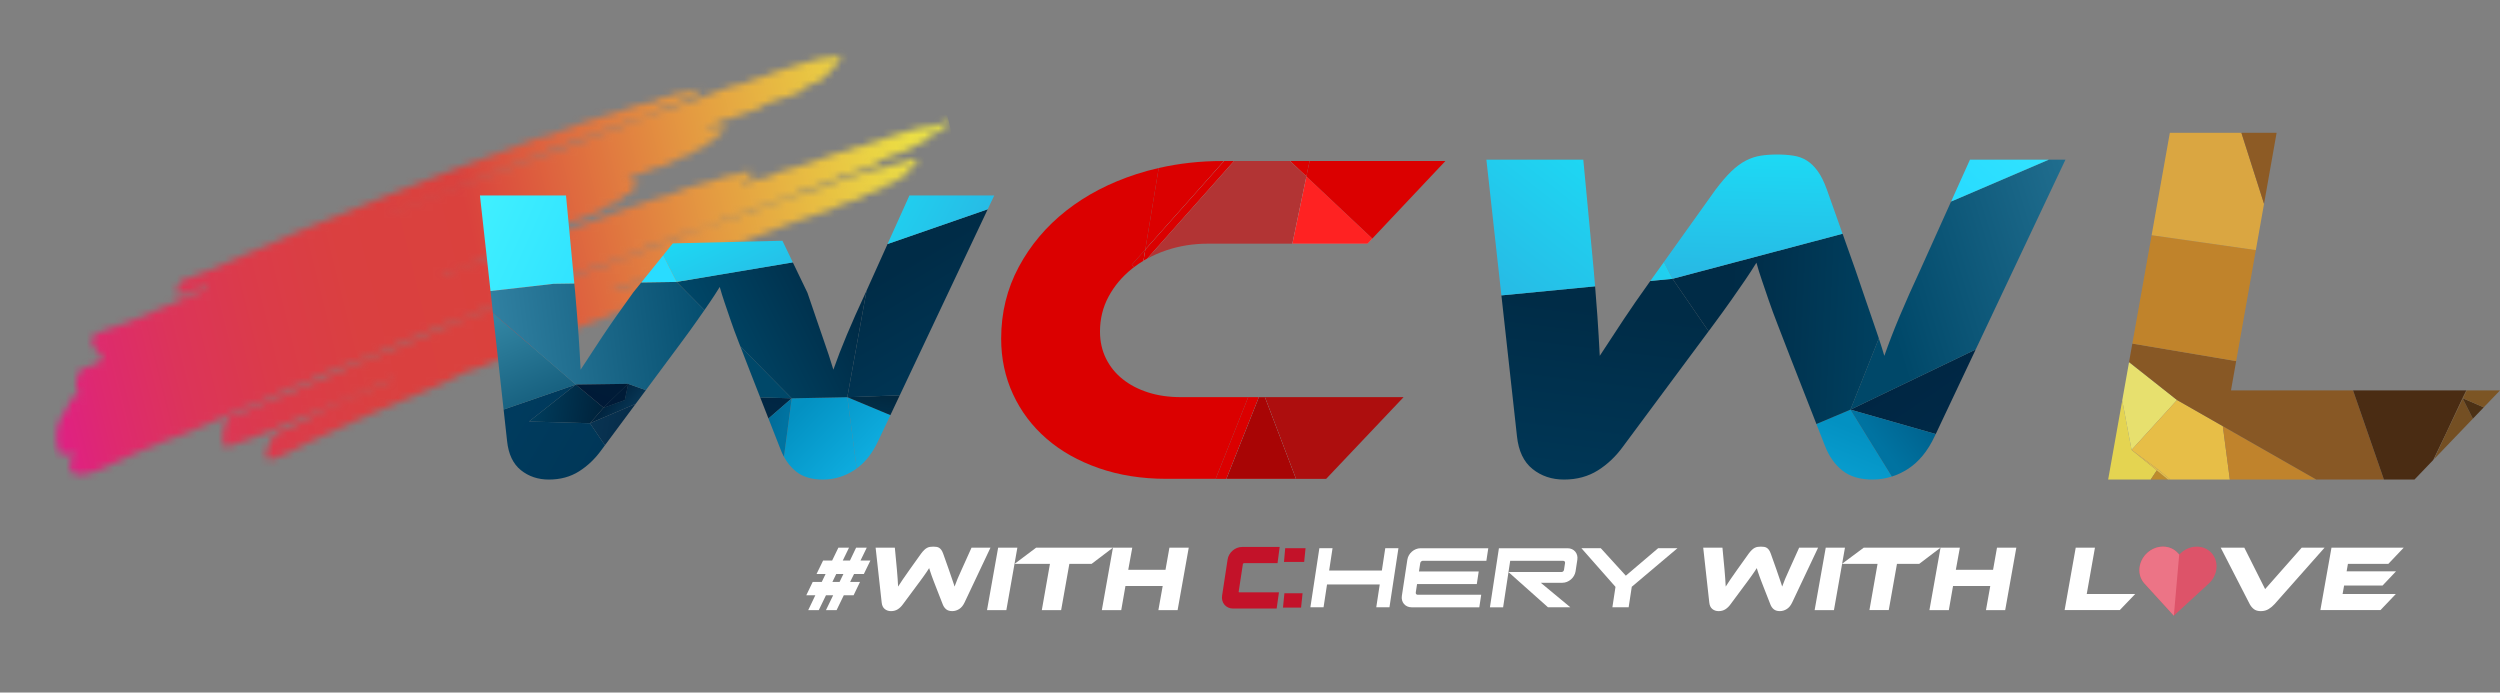 <svg width="361" height="100" viewBox="0 0 361 100" fill="none" xmlns="http://www.w3.org/2000/svg">
<rect x="0" y="0" width="361" height="100" fill="#808080" stroke="none"/>
<mask id="mask0_472_2612" style="mask-type:alpha" maskUnits="userSpaceOnUse" x="8" y="7" width="130" height="62">
<path d="M29.794 41.339C28.456 41.705 26.92 42.779 25.587 42.522C25.554 42.392 25.522 42.26 25.489 42.13C25.055 41.635 26.299 41.126 25.987 40.623C29.512 39.457 32.395 38.132 35.407 36.762C38.008 35.578 40.793 34.69 43.14 33.411C45.054 32.644 46.968 31.876 48.883 31.11C53.944 28.957 58.995 27.072 64.467 24.887C68.013 23.471 70.886 22.51 74.5 21.151C75.755 20.678 77.995 19.654 78.925 19.682C81.182 18.802 82.437 18.438 84.769 17.491C86.254 17.046 87.742 16.599 89.227 16.154C90.948 15.491 93.641 14.656 94.927 14.553C94.979 14.072 96.181 14 96.603 13.998C96.547 13.966 96.489 13.933 96.433 13.903C97.044 13.731 98.328 13.277 98.69 13.342C98.402 13.445 98.112 13.547 97.823 13.65C98.344 13.506 98.865 13.36 99.384 13.216L99.39 13.224C99.48 13.349 99.48 13.35 99.817 13.201C100.359 13.167 100.842 12.982 101.106 12.835C101.14 12.873 101.172 12.911 101.206 12.949C100.942 13.093 101.19 12.962 101.113 13.156C100.911 13.221 100.709 13.288 100.509 13.353C100.691 13.411 100.696 13.373 100.837 13.502C99.972 13.917 99.106 14.332 98.243 14.746C97.576 15.083 96.669 15.116 96.087 15.42C95.087 15.943 93.89 16.432 92.704 16.998C92.097 17.18 91.487 17.362 90.88 17.544C87.19 19.007 83.12 20.212 79.434 21.724C72.117 24.723 63.847 27.748 56.428 30.803L56.439 30.846C59.198 29.839 62.319 28.591 64.966 27.483C67.485 26.43 69.893 25.718 72.124 24.738C74.14 23.991 76.157 23.243 78.174 22.497C78.597 22.245 78.936 22.295 79.452 22.088C81.034 21.452 83.282 20.64 84.771 20.121C84.726 20.042 84.677 20.123 84.749 20.035L89.816 18.223C93.277 16.774 96.7 15.592 100.749 14.31C102.605 13.721 105.608 12.169 107.308 12.082C108.325 11.68 109.468 11.123 110.378 10.997C110.727 10.849 111.079 10.7 111.429 10.552C112.386 10.18 118.949 8.154 119.773 8.203C119.715 8.264 119.657 8.324 119.6 8.385C119.717 8.371 119.834 8.358 119.953 8.344C120.018 8.248 120.016 8.207 120.115 8.118C120.205 8.19 120.256 8.109 120.501 8.207C120.459 8.232 120.416 8.259 120.375 8.284C120.488 8.255 120.602 8.228 120.717 8.199L120.706 8.156C120.548 8.113 120.658 8.167 120.537 8.061C120.56 8.055 120.582 8.05 120.605 8.044C120.885 8.057 120.937 8.032 121.299 7.918C121.269 7.987 121.236 8.057 121.206 8.126C121.487 8.082 121.409 8.073 121.57 8.127C121.325 8.194 121.46 8.145 121.386 8.264C121.503 8.25 121.62 8.237 121.739 8.223C121.723 8.257 121.709 8.291 121.692 8.327C121.339 8.461 120.984 8.596 120.631 8.729L120.701 8.742C120.855 8.77 121.009 8.799 121.162 8.828C121.117 8.839 121.07 8.852 121.025 8.863C120.805 8.955 120.805 8.942 120.604 8.92L120.658 9.137C120.802 9.131 120.946 9.126 121.09 9.122C120.71 9.252 120.358 9.49 120.083 9.741C120.357 9.672 120.629 9.605 120.903 9.537C120.887 9.571 120.872 9.605 120.856 9.641C119.839 9.919 119.495 11.157 118.262 11.761C117.651 12.06 115.876 12.617 115.647 12.918C115.861 12.835 116.099 12.81 116.351 12.835L116.236 12.956C115.908 13.055 113.907 13.937 113.94 13.942C113.608 14.114 112.844 14.146 112.299 14.35L112.31 14.393C112.472 14.368 112.636 14.342 112.799 14.317C111.708 14.582 110.277 15.101 109.877 15.411C109.749 15.565 109.808 15.424 109.851 15.602C108.09 16.208 106.329 16.816 104.568 17.421L104.525 17.248L103.589 17.573L103.611 17.659C103.838 17.603 104.067 17.546 104.294 17.49C104.278 17.524 104.264 17.558 104.247 17.594C103.831 17.756 102.05 18.23 101.736 18.587C101.969 18.503 101.933 18.523 102.158 18.53C102.104 18.605 102.05 18.679 101.996 18.755C102.319 18.643 102.627 18.584 102.841 18.36L102.831 18.317C102.416 18.425 102.6 18.499 102.409 18.375C102.519 18.331 102.629 18.29 102.74 18.247C102.789 18.25 102.84 18.254 102.888 18.256C102.913 18.357 102.939 18.458 102.964 18.56C103.247 18.411 103.454 18.485 103.842 18.295C103.651 18.294 103.409 18.349 103.263 18.301C103.519 18.267 104.031 18.162 104.484 17.951C104.35 18.186 104.557 18.104 104.332 18.22C104.186 18.386 103.869 18.488 103.714 18.651C104.229 18.501 104.482 18.393 104.75 18.44L104.761 18.483C104.509 18.577 104.442 18.611 104.314 18.732C104.648 18.618 104.494 18.596 104.725 18.629C104.684 18.654 104.64 18.681 104.599 18.706C104.574 18.865 104.325 18.946 104.127 19.146C104.314 19.139 104.361 19.069 104.285 19.198C103.899 19.326 103.279 19.71 103.025 19.972C103.227 19.907 103.429 19.84 103.629 19.775C103.025 20.477 101.852 20.646 101.394 21.298C101.508 21.27 101.621 21.243 101.736 21.214L101.747 21.257C100.453 21.596 100.332 21.81 99.746 22.261C99.46 22.481 99.06 22.402 98.732 22.558L98.753 22.645C98.557 22.631 98.667 22.567 98.548 22.695C97.686 22.899 97.787 23.083 97.129 23.416C96.287 23.844 95.57 23.97 94.743 24.332C94.683 24.285 94.622 24.238 94.562 24.192C93.4 25.012 91.197 25.298 90.438 26C90.644 25.949 90.849 25.897 91.053 25.846C91.074 25.933 91.096 26.019 91.118 26.108C91.276 26.068 91.437 26.028 91.597 25.989C91.552 26 91.505 26.012 91.46 26.023C91.269 26.131 91.078 26.241 90.889 26.349C91.312 26.187 91.695 25.947 92.062 26.104L91.138 26.472L91.148 26.515C91.552 26.383 91.954 26.254 92.358 26.122C92.342 26.156 92.327 26.191 92.311 26.227C92.226 26.279 92.143 26.329 92.059 26.382C92.289 26.41 92.206 26.317 92.228 26.477C91.832 26.638 91.437 26.796 91.04 26.957C91.152 27.097 91.127 27.07 91.3 27.122L91.312 27.116C91.572 26.99 91.622 26.966 91.799 27.09C91.848 27.094 91.898 27.097 91.947 27.099L91.412 27.277C91.406 27.568 91.19 27.665 91.12 27.858C90.476 28.094 89.834 28.33 89.191 28.568C89.312 28.568 89.432 28.57 89.555 28.57C89.782 28.644 89.977 28.541 90.213 28.591C90.197 28.626 90.182 28.66 90.166 28.696C89.535 28.853 89.814 28.797 89.537 29.084C89.494 29.129 88.055 29.54 87.792 29.655C87.538 29.767 86.981 30.336 86.691 30.482C85.413 30.983 84.133 31.486 82.855 31.989L82.356 32.022C81.202 32.755 78.34 33.972 76.371 34.522C76.405 34.468 76.441 34.412 76.476 34.358C76.391 34.41 76.308 34.461 76.223 34.513C76.258 34.551 76.29 34.589 76.324 34.626C74.756 35.075 73.018 35.921 71.849 36.476C69.43 37.624 66.378 38.738 63.798 39.72C63.878 39.747 63.957 39.773 64.036 39.8C64.139 39.695 67.865 38.103 69.129 37.797C70.426 37.482 71.915 36.73 73.307 36.205C73.799 36.022 75.246 35.566 75.506 35.706C76.142 35.099 77.119 34.818 78.359 34.628C78.376 34.594 78.39 34.56 78.406 34.524C78.35 34.491 78.293 34.459 78.237 34.428C79.241 34.087 80.245 33.745 81.249 33.403L81.133 33.523C82.085 33.062 88.039 31.214 88.335 30.951C88.286 30.947 88.235 30.944 88.187 30.942C90.337 30.08 93.063 29.374 95.409 28.456C96.035 28.211 96.361 28.291 96.778 28.117C98.05 27.586 99.972 26.726 101.524 26.477C103.224 26.207 104.824 25.185 106.573 25.177C106.94 25.015 108.099 24.595 108.534 24.599C108.518 24.633 108.503 24.667 108.487 24.703C108.395 24.727 108.305 24.748 108.213 24.772C108.218 24.893 108.226 25.015 108.231 25.136C108.743 25.014 108.491 25.161 108.856 25.026C108.737 25.154 108.7 25.151 108.399 25.232C108.429 25.255 108.458 25.278 108.489 25.302C108.716 25.246 108.945 25.188 109.172 25.132L109.183 25.176C109.166 25.21 109.152 25.244 109.136 25.28C108.777 25.313 108.456 25.329 108.11 25.534C108.224 25.506 108.337 25.479 108.453 25.45C108.402 25.54 108.352 25.628 108.301 25.718C108.188 25.747 108.074 25.774 107.959 25.803L107.926 25.673C107.838 25.711 107.752 25.747 107.663 25.785C107.728 25.931 107.721 25.868 107.649 26.019C107.766 26.005 107.883 25.992 108.002 25.978C107.957 25.989 107.91 26.001 107.865 26.012C107.694 26.1 107.523 26.189 107.351 26.279C107.384 26.367 107.389 26.286 107.304 26.383C107.158 26.326 107.295 26.353 107.077 26.347C107.148 26.438 107.22 26.528 107.29 26.618C108.042 26.187 109.999 25.715 111.086 25.536C111.093 25.349 112.453 24.828 112.845 24.73L112.852 24.729C113.618 24.508 114.383 24.286 115.149 24.067C116.058 23.979 121.665 21.639 122.278 21.789C122.154 21.866 122.154 21.816 122.231 21.893C122.255 21.888 122.276 21.883 122.3 21.877C122.63 21.266 124.09 21.291 125.049 20.963C125.258 20.833 125.469 20.705 125.678 20.576L126.177 20.543C126.377 20.347 130.215 19.235 130.671 19.058C131.797 18.623 132.985 18.614 133.863 18.173C133.739 18.297 133.405 18.371 133.212 18.472L133.223 18.515C134.373 18.234 133.879 18.414 134.943 18.135C134.788 18.319 134.698 18.238 134.849 18.342C135.282 18.128 136.926 17.371 137.551 17.533C137.072 17.654 136.927 17.755 136.774 17.91C136.805 17.933 136.834 17.956 136.864 17.98C137.234 17.888 137.138 17.845 137.364 17.948C137.012 17.971 136.538 18.052 136.522 18.065C136.495 18.252 136.48 18.099 136.291 18.306C136.412 18.404 136.338 18.308 136.392 18.42C135.873 18.485 135.345 18.631 134.9 18.836L134.91 18.879C135.404 18.77 135.561 18.746 135.925 18.582C135.985 18.629 136.046 18.676 136.105 18.723C136.149 18.611 136.385 18.452 136.698 18.483C136.682 18.517 136.668 18.551 136.652 18.587C135.97 18.865 135.289 19.141 134.607 19.418C134.265 19.622 134.045 19.947 133.29 20.253L133.301 20.296L134.269 20.102L134.279 20.145C133.731 20.28 131.673 21.215 131.343 21.473C131.419 21.486 131.495 21.497 131.57 21.509C129.712 21.978 127.632 23.022 126.604 23.434C126.851 23.483 126.835 23.447 126.921 23.541C125.589 24.026 124.259 24.509 122.927 24.994C123.026 25.001 123.124 25.006 123.223 25.014C121.802 25.358 121.467 25.351 120.499 25.736L120.51 25.78C120.741 25.738 120.973 25.695 121.204 25.653C121.159 25.664 121.112 25.677 121.067 25.688C119.299 26.717 116.119 27.077 114.172 28.323C114.172 28.323 110.919 29.323 111.571 29.246C111.151 29.457 110.888 29.204 110.545 29.5C110.686 29.48 110.827 29.46 110.967 29.442C110.922 29.453 110.875 29.466 110.83 29.477C110.241 29.823 109.386 29.906 108.801 30.073C108.157 30.257 107.941 30.564 107.508 30.717C106.962 30.852 106.414 30.989 105.868 31.124L105.879 31.167C106.032 31.158 106.059 31.142 105.969 31.238C105.024 31.423 103.611 32.042 102.784 32.444C102.009 32.82 100.226 33.276 99.371 33.613C98.865 33.813 97.549 34.196 97.468 34.133C97.318 34.282 97.243 34.479 96.839 34.52C96.632 34.54 96.772 34.45 96.633 34.571C96.682 34.574 96.733 34.578 96.781 34.58C95.02 35.003 93.272 35.758 91.862 36.4C89.121 37.648 85.993 38.417 83.259 39.459C81.081 40.29 78.65 41.458 76.465 42.208L76.487 42.294C78.945 41.672 81.867 40.382 84.317 39.335C85.191 39.055 86.065 38.778 86.939 38.498C90.17 37.244 93.52 36.036 96.814 34.709C101.776 32.71 105.933 31.551 110.542 29.778C112.808 28.905 114.87 28.404 116.155 27.831C116.514 27.67 118.992 26.924 119.142 26.996C119.915 26.293 124.645 25.049 125.943 24.57C127.277 24.076 127.868 24.399 128.598 23.863C128.526 23.865 128.454 23.869 128.382 23.871C129.054 23.624 129.009 23.797 129.692 23.591C129.681 23.766 129.569 23.701 129.883 23.775C129.906 23.77 129.928 23.764 129.952 23.759C129.914 23.707 129.878 23.654 129.84 23.602C130.283 23.485 130.182 23.471 130.638 23.312C130.658 23.49 130.527 23.357 130.682 23.485L130.797 23.364C130.851 23.236 130.743 23.332 130.912 23.243C131.26 23.386 131.668 23.07 131.653 23.013C131.996 22.962 132.154 23.031 132.585 22.966C132.515 23.137 132.663 23.097 132.571 23.2L132.035 23.379C132.122 23.434 132.208 23.488 132.295 23.544C132.019 23.716 132.158 23.669 132.075 23.829C132.17 23.82 132.264 23.813 132.36 23.804C132.318 23.829 132.275 23.856 132.234 23.881C131.846 23.977 131.458 24.074 131.071 24.17C131.235 24.231 131.186 24.228 131.446 24.215C131.462 24.181 131.476 24.146 131.493 24.11C131.491 24.202 131.491 24.296 131.489 24.388C131.787 24.323 131.823 24.318 131.988 24.355C131.585 24.483 131.408 24.518 131.132 24.707C131.269 24.734 131.235 24.673 131.222 24.777C131.058 24.895 130.894 25.014 130.728 25.131C130.983 25.082 131.237 25.035 131.491 24.986C130.375 25.271 129.827 25.846 129.133 26.309C128.409 26.794 127.727 26.616 127.204 27.02C127.186 27.038 127.169 27.056 127.151 27.076L127.147 27.081C127.5 27.005 127.376 27.03 127.668 27.135C127.603 27.166 127.538 27.198 127.473 27.229C127.287 27.241 125.36 27.973 124.94 28.136C124.852 28.458 124.571 28.588 123.832 28.642C123.846 28.813 123.922 28.676 123.807 28.833C123.244 28.858 120.742 29.788 120.202 30.097L120.212 30.14L120.759 30.005C116.252 31.486 111.319 33.213 107.052 35.023C104.871 35.948 103.811 36.043 102.065 36.861C101.378 37.108 100.691 37.356 100.005 37.604L99.999 37.606C99.82 37.556 99.855 37.525 99.613 37.518C99.519 37.952 97.778 38.41 97.201 38.624C95.568 39.23 93.809 39.893 92.041 40.643C90.615 41.249 89.589 41.261 88.446 41.952L88.457 41.995C89.822 41.847 92.999 40.551 94.081 40.092C95.631 39.614 97.183 39.136 98.733 38.659C99.552 38.34 101.852 37.464 102.645 37.456C102.557 37.494 102.47 37.53 102.382 37.568C102.963 37.423 103.542 37.28 104.123 37.136C103.776 37.223 103.532 37.315 103.371 37.46C103.847 37.341 104.253 37.222 104.624 37.242C104.655 37.265 104.684 37.289 104.714 37.312C104.556 37.435 104.62 37.41 104.383 37.44C104.364 37.459 104.347 37.477 104.329 37.497L104.325 37.501L104.336 37.545C104.765 37.422 105.194 37.301 105.625 37.179C105.659 37.217 105.691 37.255 105.725 37.292L105.736 37.336C105.578 37.375 105.417 37.415 105.257 37.455C105.194 37.319 105.251 37.379 105.03 37.419C104.894 37.75 104.604 37.797 104.375 37.995C104.534 37.956 104.694 37.916 104.855 37.876C104.813 37.902 104.77 37.929 104.729 37.954C104.085 38.19 103.443 38.426 102.8 38.664C102.8 38.857 102.935 38.702 102.706 38.871C102.74 38.909 102.773 38.947 102.807 38.985C103.058 38.922 103.308 38.861 103.559 38.797L103.57 38.841C103.117 38.956 101.071 39.818 100.806 39.989L101.306 39.956C101.289 39.991 101.275 40.025 101.259 40.061C100.878 40.185 100.498 40.312 100.118 40.436C100.266 40.537 100.258 40.512 100.309 40.62C98.89 41.009 98.342 41.548 97.189 42.087C95.498 42.877 93.448 43.098 92.374 43.744C92.576 43.767 92.471 43.735 92.612 43.823C90.386 44.402 88.735 45.267 86.984 46.004C84.486 47.055 81.734 47.853 79.302 48.973C76.445 50.289 72.678 51.547 69.356 53.057C68.705 53.265 68.056 53.472 67.405 53.679C63.766 55.703 57.917 57.858 53.081 60.004C50.189 61.322 47.298 62.64 44.409 63.957C42.837 64.781 40.852 65.899 38.992 66.409C37.433 66.207 39.322 63.285 39.713 62.587C42.337 61.627 44.138 60.55 46.137 59.516C48.363 58.362 50.281 57.634 52.136 56.781C53.016 56.378 56.648 55.056 56.958 54.57C53.243 56.145 49.501 57.769 45.957 59.377C43.655 60.421 41.168 61.178 38.785 62.357C37.752 62.867 32.687 64.585 32.656 64.57C31.584 64.038 32.38 60.994 32.952 60.208C34.715 59.748 36.252 58.948 37.781 58.317C42.857 56.221 46.276 54.831 50.905 52.706C52.778 51.846 54.564 51.356 56.26 50.592C62.632 47.722 70.057 44.859 76.414 42.312L76.404 42.269C74.769 42.731 73.197 43.778 71.657 43.91C71.737 43.937 71.816 43.962 71.895 43.989C70.298 44.463 68.377 45.249 66.872 45.973C65.895 46.323 64.916 46.675 63.939 47.024C60.511 48.569 57.107 49.8 54.014 51.195C52.3 51.969 50.126 52.7 48.455 53.36C47.377 53.786 44.688 54.851 43.886 55.417C43.525 55.521 43.163 55.628 42.803 55.732C40.818 56.61 38.835 57.486 36.85 58.364C36.337 58.537 35.823 58.712 35.311 58.885C32.483 60.28 29.359 61.407 26.47 62.741L24.198 63.535C21.149 64.808 17.553 66.246 14.775 67.674C13.592 68.282 11.197 68.869 10.586 68.345C9.493 67.539 10.463 66.142 10.546 65.264C9.899 65.509 9.367 65.805 8.78 65.749C8.048 64.467 7.803 62.196 8.713 60.509C9.31 59.404 9.879 58.836 10.297 57.533C10.667 57.364 11.036 57.196 11.406 57.026C10.606 56.167 11.011 54.379 11.59 53.384C12.688 52.962 14.369 52.491 14.915 51.866C14.391 51.172 12.713 49.414 13.322 48.665C14.009 47.819 16.686 47.3 18.656 46.464C22.398 44.874 26.142 43.282 29.884 41.692C29.851 41.57 29.822 41.454 29.794 41.339Z" fill="#D9D9D9"/>
</mask>
<g mask="url(#mask0_472_2612)">
<path fill-rule="evenodd" clip-rule="evenodd" d="M143.287 42.849L10.406 75.855L0 33.962L132.881 0.957L143.287 42.849Z" fill="url(#paint0_linear_472_2612)"/>
</g>
<path d="M307.8 64.969L306.452 57.819L304.418 69.248H310.561L311.438 67.921L307.8 64.969Z" fill="#E4D451"/>
<path d="M311.44 67.921L310.562 69.248H313.075L311.44 67.921Z" fill="#BD8C2D"/>
<path d="M314.361 57.76L307.435 52.291L306.451 57.819L307.799 64.969L314.361 57.76Z" fill="#E7E06E"/>
<path d="M314.36 57.76L307.799 64.969L311.556 67.743L313.375 69.248H321.987L320.973 61.538L314.36 57.76Z" fill="#E7BE47"/>
<path d="M311.556 67.743L307.799 64.969L311.437 67.921L311.556 67.743Z" fill="#E7BE47"/>
<path d="M313.072 69.248H313.376L311.557 67.743L311.438 67.921L313.072 69.248Z" fill="#E7BE47"/>
<path d="M321.989 69.248H334.481L320.975 61.539L321.989 69.248Z" fill="#C0832C"/>
<path d="M322.903 52.145L307.909 49.615L307.439 52.261L314.36 57.76L334.48 69.248H344.238L339.782 56.375H322.154L322.903 52.145Z" fill="#885825"/>
<path d="M314.362 57.76L307.441 52.261L307.436 52.291L314.362 57.76Z" fill="#885825"/>
<path d="M355.592 57.494L356.144 56.375H339.783L344.239 69.248H348.649L351.355 66.429L353.237 62.527L355.592 57.494Z" fill="#4A2C13"/>
<path d="M355.63 57.568L353.237 62.527L351.465 66.313L357.081 60.459L355.63 57.568Z" fill="#744F23"/>
<path d="M353.236 62.527L355.629 57.568L355.591 57.494L353.236 62.527Z" fill="#744F23"/>
<path d="M355.654 57.52L355.631 57.568L357.082 60.459L358.652 58.822L355.654 57.52Z" fill="#4C3115"/>
<path d="M355.594 57.494L355.632 57.568L355.655 57.519L355.594 57.494Z" fill="#4C3115"/>
<path d="M358.65 58.822L360.998 56.375H356.205L355.652 57.519L358.65 58.822Z" fill="#7C5524"/>
<path d="M356.207 56.375H356.146L355.594 57.494L355.655 57.519L356.207 56.375Z" fill="#7C5524"/>
<path d="M325.744 36.113L310.695 33.964L307.91 49.615L322.905 52.145L325.744 36.113Z" fill="#C0832B"/>
<path d="M326.928 29.432L323.658 19.18H313.325L310.695 33.964L325.744 36.113L326.928 29.432Z" fill="#DAA641"/>
<path d="M323.656 19.18L326.926 29.432L328.742 19.18H323.656Z" fill="#8D5B25"/>
<path d="M76.391 60.865L85.194 61.118L87.155 58.869L83.151 55.536L76.391 60.865Z" fill="url(#paint1_linear_472_2612)"/>
<path d="M90.698 55.426L90.209 57.759L87.155 58.869L85.193 61.118L91.789 58.319L93.26 56.337L90.698 55.426Z" fill="url(#paint2_linear_472_2612)"/>
<path d="M85.193 61.118L87.352 64.299L91.789 58.319L85.193 61.118Z" fill="url(#paint3_linear_472_2612)"/>
<path d="M109.773 57.384L110.966 60.434L114.325 57.516L109.773 57.384Z" fill="url(#paint4_linear_472_2612)"/>
<path d="M123.711 67.644C124.958 66.739 125.988 65.427 126.798 63.697L128.574 59.941L122.354 57.35L123.711 67.644Z" fill="url(#paint5_linear_472_2612)"/>
<path d="M114.325 57.516L113.199 65.951C113.67 66.82 114.262 67.539 114.973 68.104C115.939 68.867 117.225 69.249 118.835 69.249C120.443 69.249 121.952 68.797 123.359 67.892C123.478 67.815 123.594 67.73 123.711 67.645L122.354 57.352L114.325 57.516Z" fill="url(#paint6_linear_472_2612)"/>
<path d="M110.967 60.434L112.741 64.965C112.878 65.314 113.031 65.64 113.199 65.951L114.325 57.516L110.967 60.434Z" fill="url(#paint7_linear_472_2612)"/>
<path d="M101.722 44.773C101.989 44.387 102.245 44.017 102.483 43.669C103.005 42.905 103.489 42.16 103.931 41.436C104.131 42.16 104.362 42.905 104.624 43.669C104.885 44.434 105.176 45.288 105.499 46.233C105.82 47.179 106.212 48.245 106.676 49.431C106.748 49.619 106.825 49.817 106.903 50.014L114.322 57.518L122.351 57.353L125.128 41.967L124.986 42.281C123.939 44.535 123.044 46.545 122.3 48.314C121.555 50.084 120.902 51.773 120.339 53.381C120.136 52.697 119.916 51.994 119.674 51.27C119.433 50.546 119.162 49.752 118.861 48.888C118.559 48.023 118.227 47.058 117.864 45.991C117.502 44.927 117.079 43.689 116.598 42.281L114.483 37.887L97.701 40.709L101.722 44.773Z" fill="url(#paint8_linear_472_2612)"/>
<path d="M114.487 37.887L112.982 34.763L97.154 35.145L95.769 36.86L97.704 40.709L114.487 37.887Z" fill="url(#paint9_linear_472_2612)"/>
<path d="M128.574 59.943L129.924 57.086L122.354 57.352L128.574 59.943Z" fill="url(#paint10_linear_472_2612)"/>
<path d="M125.131 41.965L122.354 57.352L129.924 57.086L142.627 30.219L128.161 35.239L125.131 41.965Z" fill="url(#paint11_linear_472_2612)"/>
<path d="M76.391 60.865L83.153 55.534L72.721 59.136L73.224 63.697C73.424 65.588 74.089 66.985 75.215 67.891C76.341 68.795 77.689 69.248 79.257 69.248C80.906 69.248 82.354 68.856 83.601 68.071C84.848 67.286 85.933 66.252 86.858 64.964L87.351 64.3L85.193 61.118L76.391 60.865Z" fill="url(#paint12_linear_472_2612)"/>
<path d="M85.193 61.118L87.352 64.299L85.193 61.118Z" fill="url(#paint13_linear_472_2612)"/>
<path d="M85.193 61.118L87.352 64.299L85.193 61.118Z" fill="url(#paint14_linear_472_2612)"/>
<path d="M71.18 45.21L72.721 59.136L83.152 55.536L71.18 45.21Z" fill="url(#paint15_linear_472_2612)"/>
<path d="M83.152 55.536L90.699 55.428L93.262 56.337L95.366 53.502C96.532 51.934 97.548 50.566 98.412 49.4C99.277 48.234 100.042 47.179 100.704 46.233C101.065 45.719 101.402 45.235 101.722 44.775L97.703 40.711L92.598 40.788L91.443 42.22C89.551 44.834 88.034 47.007 86.888 48.736C85.742 50.467 84.726 52.015 83.841 53.381C83.76 51.732 83.661 50.043 83.54 48.314C83.419 46.585 83.259 44.573 83.058 42.281L82.932 40.937L79.934 40.983L70.83 42.03L71.182 45.21L83.152 55.536Z" fill="url(#paint16_linear_472_2612)"/>
<path d="M106.904 50.012C107.312 51.062 107.769 52.241 108.276 53.562L109.772 57.384L114.323 57.516L106.904 50.012Z" fill="url(#paint17_linear_472_2612)"/>
<path d="M95.77 36.86L92.602 40.787L97.705 40.709L95.77 36.86Z" fill="url(#paint18_linear_472_2612)"/>
<path d="M82.931 40.937L81.731 28.223H69.303L70.829 42.028L79.934 40.982L82.931 40.937Z" fill="url(#paint19_linear_472_2612)"/>
<path d="M82.931 40.937L79.934 40.982L82.931 40.937Z" fill="url(#paint20_linear_472_2612)"/>
<path d="M82.931 40.937L79.934 40.982L82.931 40.937Z" fill="url(#paint21_linear_472_2612)"/>
<path d="M97.705 40.709L92.602 40.787L97.705 40.709Z" fill="url(#paint22_linear_472_2612)"/>
<path d="M97.705 40.709L92.602 40.787L97.705 40.709Z" fill="url(#paint23_linear_472_2612)"/>
<path d="M143.57 28.223H131.324L128.16 35.239L142.626 30.219L143.57 28.223Z" fill="url(#paint24_linear_472_2612)"/>
<path d="M128.16 35.239L142.626 30.219L128.16 35.239Z" fill="url(#paint25_linear_472_2612)"/>
<path d="M128.16 35.239L142.626 30.219L128.16 35.239Z" fill="url(#paint26_linear_472_2612)"/>
<path d="M87.157 58.869L90.699 55.426L83.152 55.536L87.157 58.869Z" fill="url(#paint27_linear_472_2612)"/>
<path d="M90.21 57.759L90.699 55.426L87.156 58.869L90.21 57.759Z" fill="url(#paint28_linear_472_2612)"/>
<path d="M90.21 57.759L90.699 55.426L87.156 58.869L90.21 57.759Z" fill="url(#paint29_linear_472_2612)"/>
<path d="M279.52 62.679L285.294 50.465L267.201 59.152L279.52 62.679Z" fill="url(#paint30_linear_472_2612)"/>
<path d="M262.289 61.23L263.54 64.425C264.128 65.92 264.965 67.098 266.054 67.957C267.14 68.816 268.589 69.248 270.401 69.248C271.359 69.248 272.285 69.101 273.18 68.814L267.198 59.152L262.289 61.23Z" fill="url(#paint31_linear_472_2612)"/>
<path d="M273.181 68.816C273.977 68.562 274.75 68.201 275.495 67.721C277.079 66.701 278.37 65.129 279.366 63L279.518 62.679L267.197 59.154L273.181 68.816Z" fill="url(#paint32_linear_472_2612)"/>
<path d="M271.308 48.871C271.049 48.092 270.758 47.245 270.437 46.323C270.097 45.35 269.724 44.262 269.316 43.062C268.908 41.864 268.434 40.471 267.89 38.885L266.07 33.754L241.516 40.258L246.72 47.834C246.958 47.513 247.191 47.199 247.413 46.899C248.386 45.587 249.247 44.398 249.994 43.333C250.741 42.27 251.409 41.306 251.997 40.446C252.585 39.587 253.128 38.747 253.627 37.932C253.852 38.747 254.112 39.585 254.408 40.446C254.702 41.306 255.031 42.268 255.393 43.333C255.756 44.398 256.196 45.598 256.718 46.933C257.238 48.269 257.839 49.821 258.517 51.586L262.292 61.228L267.203 59.152L271.308 48.871Z" fill="url(#paint33_linear_472_2612)"/>
<path d="M266.066 33.756L263.812 27.407C263.404 26.276 262.964 25.38 262.488 24.724C262.013 24.068 261.491 23.558 260.925 23.195C260.358 22.832 259.712 22.596 258.988 22.482C258.263 22.37 257.471 22.312 256.612 22.312C255.751 22.312 254.959 22.37 254.235 22.482C253.509 22.596 252.797 22.834 252.095 23.195C251.393 23.558 250.691 24.077 249.989 24.758C249.287 25.436 248.529 26.321 247.713 27.407L240.26 37.84L241.509 40.26L266.066 33.756Z" fill="url(#paint34_linear_472_2612)"/>
<path d="M238.305 40.572C236.753 42.745 235.461 44.609 234.436 46.156C233.146 48.103 232.001 49.846 231.005 51.385C230.913 49.528 230.801 47.628 230.666 45.679C230.576 44.378 230.464 42.931 230.332 41.344L216.803 42.656L219.051 62.998C219.277 65.128 220.024 66.7 221.293 67.719C222.56 68.739 224.077 69.248 225.844 69.248C227.701 69.248 229.331 68.805 230.735 67.923C232.137 67.041 233.36 65.875 234.403 64.426L243.981 51.521C244.995 50.156 245.906 48.931 246.718 47.836L241.514 40.26L238.305 40.572Z" fill="url(#paint35_linear_472_2612)"/>
<path d="M295.835 23.06L281.735 29.103L277.327 38.886C276.148 41.424 275.141 43.687 274.304 45.679C273.465 47.671 272.73 49.573 272.097 51.385C271.869 50.616 271.622 49.822 271.35 49.008C271.335 48.965 271.319 48.918 271.305 48.873L267.197 59.154L285.291 50.465L298.248 23.06H295.835Z" fill="url(#paint36_linear_472_2612)"/>
<path d="M284.461 23.06L281.738 29.103L295.836 23.06H284.461Z" fill="url(#paint37_linear_472_2612)"/>
<path d="M295.836 23.06L281.738 29.103L295.836 23.06Z" fill="url(#paint38_linear_472_2612)"/>
<path d="M295.836 23.06L281.738 29.103L295.836 23.06Z" fill="url(#paint39_linear_472_2612)"/>
<path d="M230.122 38.886L228.628 23.06H214.635L216.8 42.656L230.33 41.344C230.267 40.559 230.198 39.742 230.122 38.886Z" fill="url(#paint40_linear_472_2612)"/>
<path d="M238.305 40.572L241.512 40.262L240.263 37.842L239.564 38.82C239.124 39.426 238.707 40.007 238.305 40.572Z" fill="url(#paint41_linear_472_2612)"/>
<path d="M170.503 57.346C168.765 57.346 167.186 57.117 165.769 56.66C164.351 56.204 163.127 55.563 162.099 54.738C161.07 53.915 160.269 52.921 159.697 51.753C159.125 50.588 158.839 49.295 158.839 47.877C158.839 46.049 159.251 44.367 160.074 42.835C160.897 41.303 162.017 39.965 163.436 38.821C163.541 38.737 163.649 38.657 163.755 38.576L163.429 38.23L165.385 36.031L167.319 24.26C166.237 24.507 165.168 24.796 164.122 25.135C160.234 26.393 156.849 28.154 153.969 30.417C151.087 32.682 148.8 35.391 147.107 38.547C145.415 41.703 144.568 45.157 144.568 48.906C144.568 51.788 145.14 54.462 146.283 56.933C147.425 59.403 149.038 61.542 151.119 63.346C153.2 65.155 155.716 66.571 158.666 67.6C161.617 68.629 164.874 69.143 168.442 69.143H175.541L180.241 57.342H170.503V57.346Z" fill="#DB0000"/>
<path d="M191.497 69.147L202.68 57.346H182.648L187.14 69.147H191.497Z" fill="#AD0E0E"/>
<path d="M165.386 36.032L163.43 38.23L163.756 38.576C164.189 38.246 164.642 37.935 165.119 37.65L165.386 36.032Z" fill="#DB0000"/>
<path d="M181.787 57.346H180.244L175.545 69.147H177.088L181.787 57.346Z" fill="#DB0000"/>
<path d="M186.286 23.249H178.189L165.646 37.351C166.504 36.882 167.422 36.481 168.409 36.147C170.306 35.506 172.307 35.187 174.412 35.187H186.618L188.645 25.474L186.286 23.249Z" fill="#B23434"/>
<path d="M176.752 23.249H176.537C173.329 23.249 170.257 23.588 167.317 24.26L165.383 36.032L176.752 23.249Z" fill="#DB0000"/>
<path d="M165.648 37.351L178.19 23.249H176.756L165.386 36.032L165.121 37.65C165.293 37.547 165.469 37.448 165.648 37.351Z" fill="#A7A7A7"/>
<path d="M165.648 37.351L178.19 23.249H176.756L165.386 36.032L165.121 37.65C165.293 37.547 165.469 37.448 165.648 37.351Z" fill="#DB0000"/>
<path d="M189.111 23.249H186.287L188.648 25.473L189.111 23.249Z" fill="#A7A7A7"/>
<path d="M189.111 23.249H186.287L188.648 25.473L189.111 23.249Z" fill="#DB0000"/>
<path d="M182.648 57.346H181.787L177.088 69.147H187.14L182.648 57.346Z" fill="#A7A7A7"/>
<path d="M182.648 57.346H181.787L177.088 69.147H187.14L182.648 57.346Z" fill="#A80505"/>
<path d="M198.167 34.444L188.648 25.473L186.621 35.187H197.467L198.167 34.444Z" fill="#A7A7A7"/>
<path d="M198.167 34.444L188.648 25.473L186.621 35.187H197.467L198.167 34.444Z" fill="#FF2222"/>
<path d="M198.166 34.443L208.716 23.249H189.11L188.646 25.473L198.166 34.443Z" fill="#DB0000"/>
<path d="M125.684 80.944L124.74 82.884H123.325L122.758 84.029H124.188L123.258 85.957H121.843L120.806 88.099H119.27L120.308 85.957H119.27L118.232 88.099H116.709L117.734 85.957H116.428L117.357 84.029H118.664L119.216 82.884H117.909L118.853 80.944H120.16L121.062 79.083H122.598L121.695 80.944H122.733L123.623 79.083H125.159L124.256 80.944H125.684ZM121.789 82.884H120.752L120.199 84.029H121.237L121.789 82.884Z" fill="white"/>
<path d="M135.143 84.742C135.008 84.392 134.889 84.084 134.786 83.818C134.683 83.553 134.595 83.315 134.522 83.104C134.45 82.893 134.385 82.701 134.328 82.532C134.27 82.36 134.217 82.194 134.172 82.034C134.073 82.196 133.965 82.362 133.849 82.532C133.732 82.703 133.6 82.893 133.452 83.104C133.304 83.315 133.133 83.551 132.94 83.811C132.747 84.071 132.519 84.378 132.259 84.728L130.359 87.289C130.152 87.576 129.91 87.808 129.632 87.984C129.354 88.159 129.029 88.247 128.661 88.247C128.311 88.247 128.009 88.146 127.759 87.944C127.508 87.742 127.358 87.43 127.315 87.007L126.439 79.083H129.215L129.511 82.223C129.556 82.736 129.592 83.185 129.619 83.571C129.646 83.957 129.668 84.335 129.686 84.703C129.883 84.398 130.11 84.051 130.366 83.665C130.623 83.279 130.962 82.793 131.384 82.21L133.001 79.946C133.164 79.729 133.313 79.554 133.452 79.421C133.591 79.285 133.73 79.182 133.869 79.11C134.008 79.038 134.151 78.991 134.293 78.969C134.438 78.948 134.595 78.935 134.764 78.935C134.936 78.935 135.093 78.946 135.235 78.969C135.38 78.991 135.508 79.04 135.62 79.11C135.732 79.182 135.834 79.283 135.93 79.413C136.024 79.543 136.112 79.722 136.194 79.946L137.002 82.223C137.11 82.537 137.204 82.813 137.285 83.051C137.367 83.29 137.441 83.504 137.507 83.698C137.574 83.891 137.635 84.067 137.69 84.23C137.744 84.392 137.792 84.549 137.838 84.701C137.964 84.342 138.11 83.965 138.276 83.569C138.442 83.174 138.642 82.725 138.875 82.221L140.29 79.081H143.026L139.279 87.005C139.081 87.428 138.826 87.74 138.511 87.942C138.197 88.144 137.859 88.245 137.5 88.245C137.141 88.245 136.854 88.16 136.637 87.989C136.423 87.817 136.255 87.585 136.139 87.289L135.143 84.742Z" fill="white"/>
<path d="M145.317 88.099H142.527L144.132 79.083H146.907L145.317 88.099Z" fill="white"/>
<path d="M160.709 79.083L157.622 81.427H154.415L153.229 88.099H150.439L151.612 81.427H146.496L149.618 79.083H160.709Z" fill="white"/>
<path d="M170.047 88.099H167.271L167.892 84.621H162.514L161.908 88.099H159.105L160.71 79.083H163.5L162.92 82.277H168.298L168.865 79.083H171.655L170.047 88.099Z" fill="white"/>
<path d="M254.649 84.742C254.514 84.392 254.395 84.084 254.292 83.818C254.189 83.553 254.1 83.315 254.028 83.104C253.956 82.893 253.891 82.701 253.833 82.532C253.776 82.36 253.723 82.194 253.678 82.034C253.579 82.196 253.471 82.362 253.355 82.532C253.238 82.703 253.106 82.893 252.958 83.104C252.81 83.315 252.639 83.551 252.446 83.811C252.253 84.071 252.025 84.378 251.765 84.728L249.865 87.289C249.657 87.576 249.416 87.808 249.138 87.984C248.86 88.159 248.535 88.247 248.167 88.247C247.817 88.247 247.515 88.146 247.265 87.944C247.014 87.742 246.864 87.43 246.821 87.007L245.945 79.083H248.721L249.017 82.223C249.062 82.736 249.098 83.185 249.125 83.571C249.152 83.957 249.174 84.335 249.192 84.703C249.389 84.398 249.616 84.051 249.872 83.665C250.128 83.279 250.468 82.793 250.89 82.21L252.507 79.946C252.669 79.729 252.819 79.554 252.958 79.421C253.097 79.285 253.236 79.182 253.377 79.11C253.516 79.038 253.658 78.991 253.801 78.969C253.945 78.948 254.102 78.935 254.272 78.935C254.443 78.935 254.6 78.946 254.743 78.969C254.887 78.991 255.015 79.04 255.127 79.11C255.239 79.182 255.344 79.283 255.438 79.413C255.532 79.543 255.62 79.722 255.701 79.946L256.51 82.223C256.618 82.537 256.712 82.813 256.793 83.051C256.874 83.29 256.948 83.504 257.015 83.698C257.082 83.891 257.143 84.067 257.197 84.23C257.251 84.392 257.3 84.549 257.345 84.701C257.472 84.342 257.618 83.965 257.784 83.569C257.95 83.174 258.15 82.725 258.383 82.221L259.798 79.081H262.534L258.787 87.005C258.589 87.428 258.334 87.74 258.018 87.942C257.704 88.144 257.367 88.245 257.008 88.245C256.649 88.245 256.362 88.16 256.145 87.989C255.93 87.817 255.763 87.585 255.647 87.289L254.649 84.742Z" fill="white"/>
<path d="M264.823 88.099H262.033L263.638 79.083H266.413L264.823 88.099Z" fill="white"/>
<path d="M280.215 79.083L277.129 81.427H273.922L272.736 88.097H269.946L271.119 81.427H265.971L269.123 79.083H280.215Z" fill="white"/>
<path d="M289.551 88.099H286.775L287.394 84.621H282.018L281.412 88.099H278.609L280.214 79.083H283.004L282.424 82.277H287.8L288.367 79.083H291.157L289.551 88.099Z" fill="white"/>
<path d="M308.318 85.78L306.095 88.097H298.131L299.735 79.081H302.511L301.325 85.778H308.318V85.78Z" fill="white"/>
<path d="M324.079 79.083L327.084 85.067L332.366 79.083H335.668L328.444 87.236C328.212 87.496 327.932 87.731 327.609 87.937C327.286 88.142 326.903 88.247 326.463 88.247C326.041 88.247 325.707 88.15 325.459 87.956C325.212 87.763 325.012 87.523 324.86 87.236L320.67 79.083H324.079Z" fill="white"/>
<path d="M345.952 85.78L343.741 88.097H335.062L336.667 79.081H347.098L344.874 81.425H339.04L338.852 82.503H345.981L344.041 84.551H338.488L338.271 85.776H345.952V85.78Z" fill="white"/>
<path d="M319.339 79.848C318.227 78.63 316.251 78.63 314.926 79.848L314.674 80.081L314.463 79.848C313.351 78.63 311.375 78.63 310.05 79.848C308.726 81.066 308.553 83.042 309.664 84.26L313.901 88.904L318.951 84.26C320.277 83.042 320.451 81.066 319.339 79.848Z" fill="#DD5369"/>
<path d="M314.676 80.081L314.465 79.848C313.353 78.63 311.377 78.63 310.052 79.848C308.728 81.066 308.554 83.042 309.666 84.26L313.903 88.904L314.676 80.081Z" fill="#EC7486"/>
<path d="M225.485 82.6C225.655 82.6 225.814 82.463 225.841 82.293L225.994 81.288C226.019 81.119 225.902 80.983 225.733 80.983C223.179 80.983 220.625 80.983 218.072 80.983L217.05 87.695H215.146L216.444 79.166H226.366C227.279 79.166 227.907 79.906 227.768 80.819L227.512 82.499C227.373 83.412 226.519 84.152 225.606 84.152H222.488L226.759 87.693H223.531L217.814 82.6H225.485Z" fill="white"/>
<path d="M205.441 80.981H214.632L214.908 79.166H205.125C204.212 79.166 203.361 79.906 203.222 80.819L202.428 86.042C202.289 86.955 202.915 87.695 203.828 87.695H213.611L213.887 85.879H204.696C204.696 85.879 204.387 85.879 204.443 85.513L204.613 84.4L204.622 84.338H213.25L213.526 82.523H204.898L205.077 81.348C205.133 80.981 205.441 80.981 205.441 80.981Z" fill="white"/>
<path d="M192.418 79.164L191.929 82.386H199.541L200.032 79.164H201.934L200.637 87.693H198.733L199.234 84.4H191.623L191.121 87.693H189.219L190.516 79.164H192.418Z" fill="white"/>
<path d="M176.65 86.04C176.511 86.953 177.139 87.693 178.052 87.693H184.19L184.47 85.717H178.946C178.776 85.717 178.66 85.58 178.686 85.408L179.288 81.447C179.314 81.277 179.473 81.138 179.642 81.138H184.316L184.576 79.162H179.352C178.439 79.162 177.585 79.902 177.446 80.815L176.65 86.04Z" fill="#C31229" stroke="#C31229" stroke-width="0.365" stroke-miterlimit="10"/>
<path d="M234.768 83.129L239.431 79.164H242.223L235.628 84.73L235.177 87.693H232.828L233.277 84.744L228.359 79.164H231.157L234.768 83.129Z" fill="white"/>
<path d="M185.408 81.14H188.321L188.521 79.164H185.583" fill="#C31229"/>
<path d="M185.262 87.74H187.875L188.09 85.672H185.469" fill="#C31229"/>
<defs>
<linearGradient id="paint0_linear_472_2612" x1="5.202" y1="54.907" x2="138.085" y2="21.907" gradientUnits="userSpaceOnUse">
<stop stop-color="#DF1F86"/>
<stop offset="0.062" stop-color="#DE2970"/>
<stop offset="0.148" stop-color="#DC345A"/>
<stop offset="0.241" stop-color="#DB3B4A"/>
<stop offset="0.345" stop-color="#DA4040"/>
<stop offset="0.483" stop-color="#DA413D"/>
<stop offset="0.732" stop-color="#E49941"/>
<stop offset="0.913" stop-color="#EAD343"/>
<stop offset="1" stop-color="#EDE944"/>
</linearGradient>
<linearGradient id="paint1_linear_472_2612" x1="86.667" y1="59.257" x2="68.315" y2="56.44" gradientUnits="userSpaceOnUse">
<stop stop-color="#00233C"/>
<stop offset="1" stop-color="#00547A"/>
</linearGradient>
<linearGradient id="paint2_linear_472_2612" x1="93.489" y1="62.149" x2="87.94" y2="57.693" gradientUnits="userSpaceOnUse">
<stop stop-color="#104A6C"/>
<stop offset="1" stop-color="#00233E"/>
</linearGradient>
<linearGradient id="paint3_linear_472_2612" x1="103.145" y1="63.406" x2="76.645" y2="59.308" gradientUnits="userSpaceOnUse">
<stop stop-color="#001D37"/>
<stop offset="1" stop-color="#0D3F60"/>
</linearGradient>
<linearGradient id="paint4_linear_472_2612" x1="113.868" y1="57.442" x2="111.617" y2="69.706" gradientUnits="userSpaceOnUse">
<stop stop-color="#002643"/>
<stop offset="1" stop-color="#002B49"/>
</linearGradient>
<linearGradient id="paint5_linear_472_2612" x1="133.484" y1="70.838" x2="118.019" y2="56.004" gradientUnits="userSpaceOnUse">
<stop stop-color="#16C1F4"/>
<stop offset="1" stop-color="#0391C2"/>
</linearGradient>
<linearGradient id="paint6_linear_472_2612" x1="130.554" y1="74.152" x2="115.049" y2="59.28" gradientUnits="userSpaceOnUse">
<stop stop-color="#16C1F4"/>
<stop offset="1" stop-color="#0391C2"/>
</linearGradient>
<linearGradient id="paint7_linear_472_2612" x1="113.213" y1="61.599" x2="85.962" y2="55.051" gradientUnits="userSpaceOnUse">
<stop stop-color="#0073A1"/>
<stop offset="1" stop-color="#001D3F"/>
</linearGradient>
<linearGradient id="paint8_linear_472_2612" x1="122.477" y1="42.812" x2="102.973" y2="52.555" gradientUnits="userSpaceOnUse">
<stop stop-color="#002B46"/>
<stop offset="1" stop-color="#004869"/>
</linearGradient>
<linearGradient id="paint9_linear_472_2612" x1="98.846" y1="24.067" x2="108.928" y2="45.428" gradientUnits="userSpaceOnUse">
<stop stop-color="#16EEFF"/>
<stop offset="1" stop-color="#29B5E2"/>
</linearGradient>
<linearGradient id="paint10_linear_472_2612" x1="135.236" y1="55.242" x2="134.376" y2="62.503" gradientUnits="userSpaceOnUse">
<stop stop-color="#042134"/>
<stop offset="1" stop-color="#003452"/>
</linearGradient>
<linearGradient id="paint11_linear_472_2612" x1="129.486" y1="38.785" x2="140.532" y2="57.191" gradientUnits="userSpaceOnUse">
<stop stop-color="#002C47"/>
<stop offset="1" stop-color="#003858"/>
</linearGradient>
<linearGradient id="paint12_linear_472_2612" x1="100.696" y1="74.35" x2="66.38" y2="54.256" gradientUnits="userSpaceOnUse">
<stop stop-color="#003251"/>
<stop offset="1" stop-color="#003E62"/>
</linearGradient>
<linearGradient id="paint13_linear_472_2612" x1="102.856" y1="65.271" x2="76.357" y2="61.173" gradientUnits="userSpaceOnUse">
<stop stop-color="#001D37"/>
<stop offset="1" stop-color="#0D3F60"/>
</linearGradient>
<linearGradient id="paint14_linear_472_2612" x1="102.088" y1="71.971" x2="67.772" y2="51.877" gradientUnits="userSpaceOnUse">
<stop stop-color="#003251"/>
<stop offset="1" stop-color="#003E62"/>
</linearGradient>
<linearGradient id="paint15_linear_472_2612" x1="82.016" y1="67.066" x2="68.063" y2="33.801" gradientUnits="userSpaceOnUse">
<stop stop-color="#024464"/>
<stop offset="1" stop-color="#4DA9C5"/>
</linearGradient>
<linearGradient id="paint16_linear_472_2612" x1="106.014" y1="46.172" x2="71.907" y2="50.457" gradientUnits="userSpaceOnUse">
<stop stop-color="#004869"/>
<stop offset="1" stop-color="#3080A1"/>
</linearGradient>
<linearGradient id="paint17_linear_472_2612" x1="107.024" y1="54.216" x2="72.917" y2="58.5" gradientUnits="userSpaceOnUse">
<stop stop-color="#004869"/>
<stop offset="1" stop-color="#3080A1"/>
</linearGradient>
<linearGradient id="paint18_linear_472_2612" x1="60.118" y1="23.588" x2="94.059" y2="38.766" gradientUnits="userSpaceOnUse">
<stop stop-color="#49F8FF"/>
<stop offset="1" stop-color="#29DCFF"/>
</linearGradient>
<linearGradient id="paint19_linear_472_2612" x1="58.511" y1="27.178" x2="92.452" y2="42.357" gradientUnits="userSpaceOnUse">
<stop stop-color="#49F8FF"/>
<stop offset="1" stop-color="#29DCFF"/>
</linearGradient>
<linearGradient id="paint20_linear_472_2612" x1="104.987" y1="38.001" x2="70.88" y2="42.285" gradientUnits="userSpaceOnUse">
<stop stop-color="#004869"/>
<stop offset="1" stop-color="#3080A1"/>
</linearGradient>
<linearGradient id="paint21_linear_472_2612" x1="57.196" y1="30.119" x2="91.137" y2="45.297" gradientUnits="userSpaceOnUse">
<stop stop-color="#49F8FF"/>
<stop offset="1" stop-color="#29DCFF"/>
</linearGradient>
<linearGradient id="paint22_linear_472_2612" x1="105.175" y1="39.49" x2="71.068" y2="43.775" gradientUnits="userSpaceOnUse">
<stop stop-color="#004869"/>
<stop offset="1" stop-color="#3080A1"/>
</linearGradient>
<linearGradient id="paint23_linear_472_2612" x1="59.562" y1="24.831" x2="93.503" y2="40.009" gradientUnits="userSpaceOnUse">
<stop stop-color="#49F8FF"/>
<stop offset="1" stop-color="#29DCFF"/>
</linearGradient>
<linearGradient id="paint24_linear_472_2612" x1="113.629" y1="19.883" x2="144.069" y2="36.104" gradientUnits="userSpaceOnUse">
<stop stop-color="#16EEFF"/>
<stop offset="1" stop-color="#29B5E2"/>
</linearGradient>
<linearGradient id="paint25_linear_472_2612" x1="136.498" y1="34.576" x2="147.544" y2="52.982" gradientUnits="userSpaceOnUse">
<stop stop-color="#002C47"/>
<stop offset="1" stop-color="#003858"/>
</linearGradient>
<linearGradient id="paint26_linear_472_2612" x1="113.11" y1="20.857" x2="143.55" y2="37.077" gradientUnits="userSpaceOnUse">
<stop stop-color="#16EEFF"/>
<stop offset="1" stop-color="#29B5E2"/>
</linearGradient>
<linearGradient id="paint27_linear_472_2612" x1="89.684" y1="54.372" x2="87.427" y2="60.717" gradientUnits="userSpaceOnUse">
<stop stop-color="#001B36"/>
<stop offset="1" stop-color="#001A38"/>
</linearGradient>
<linearGradient id="paint28_linear_472_2612" x1="94.144" y1="61.336" x2="88.594" y2="56.879" gradientUnits="userSpaceOnUse">
<stop stop-color="#104A6C"/>
<stop offset="1" stop-color="#00233E"/>
</linearGradient>
<linearGradient id="paint29_linear_472_2612" x1="92.444" y1="55.355" x2="90.187" y2="61.699" gradientUnits="userSpaceOnUse">
<stop stop-color="#001B36"/>
<stop offset="1" stop-color="#001A38"/>
</linearGradient>
<linearGradient id="paint30_linear_472_2612" x1="270.642" y1="56.783" x2="279.717" y2="70.056" gradientUnits="userSpaceOnUse">
<stop stop-color="#002643"/>
<stop offset="1" stop-color="#002B49"/>
</linearGradient>
<linearGradient id="paint31_linear_472_2612" x1="258.262" y1="88.217" x2="268.86" y2="62.285" gradientUnits="userSpaceOnUse">
<stop stop-color="#16C1F4"/>
<stop offset="1" stop-color="#0391C2"/>
</linearGradient>
<linearGradient id="paint32_linear_472_2612" x1="271.037" y1="63.695" x2="300.542" y2="41.075" gradientUnits="userSpaceOnUse">
<stop stop-color="#0073A1"/>
<stop offset="1" stop-color="#001D3F"/>
</linearGradient>
<linearGradient id="paint33_linear_472_2612" x1="249.752" y1="46.849" x2="278.643" y2="48.154" gradientUnits="userSpaceOnUse">
<stop stop-color="#002B46"/>
<stop offset="1" stop-color="#004869"/>
</linearGradient>
<linearGradient id="paint34_linear_472_2612" x1="253.732" y1="11.073" x2="253.027" y2="42.13" gradientUnits="userSpaceOnUse">
<stop stop-color="#16EEFF"/>
<stop offset="1" stop-color="#29B5E2"/>
</linearGradient>
<linearGradient id="paint35_linear_472_2612" x1="231.846" y1="44.6" x2="228.377" y2="72.828" gradientUnits="userSpaceOnUse">
<stop stop-color="#002C47"/>
<stop offset="1" stop-color="#003858"/>
</linearGradient>
<linearGradient id="paint36_linear_472_2612" x1="272.118" y1="43.951" x2="316.018" y2="30.696" gradientUnits="userSpaceOnUse">
<stop stop-color="#004869"/>
<stop offset="1" stop-color="#3080A1"/>
</linearGradient>
<linearGradient id="paint37_linear_472_2612" x1="318.079" y1="-8.02" x2="285.038" y2="28.75" gradientUnits="userSpaceOnUse">
<stop stop-color="#49F8FF"/>
<stop offset="1" stop-color="#29DCFF"/>
</linearGradient>
<linearGradient id="paint38_linear_472_2612" x1="268.569" y1="32.193" x2="312.469" y2="18.939" gradientUnits="userSpaceOnUse">
<stop stop-color="#004869"/>
<stop offset="1" stop-color="#3080A1"/>
</linearGradient>
<linearGradient id="paint39_linear_472_2612" x1="318.828" y1="-7.347" x2="285.787" y2="29.423" gradientUnits="userSpaceOnUse">
<stop stop-color="#49F8FF"/>
<stop offset="1" stop-color="#29DCFF"/>
</linearGradient>
<linearGradient id="paint40_linear_472_2612" x1="240.807" y1="8.741" x2="212.579" y2="44.89" gradientUnits="userSpaceOnUse">
<stop stop-color="#16EEFF"/>
<stop offset="1" stop-color="#29B5E2"/>
</linearGradient>
<linearGradient id="paint41_linear_472_2612" x1="255.561" y1="20.262" x2="227.334" y2="56.412" gradientUnits="userSpaceOnUse">
<stop stop-color="#16EEFF"/>
<stop offset="1" stop-color="#29B5E2"/>
</linearGradient>
</defs>
</svg>
